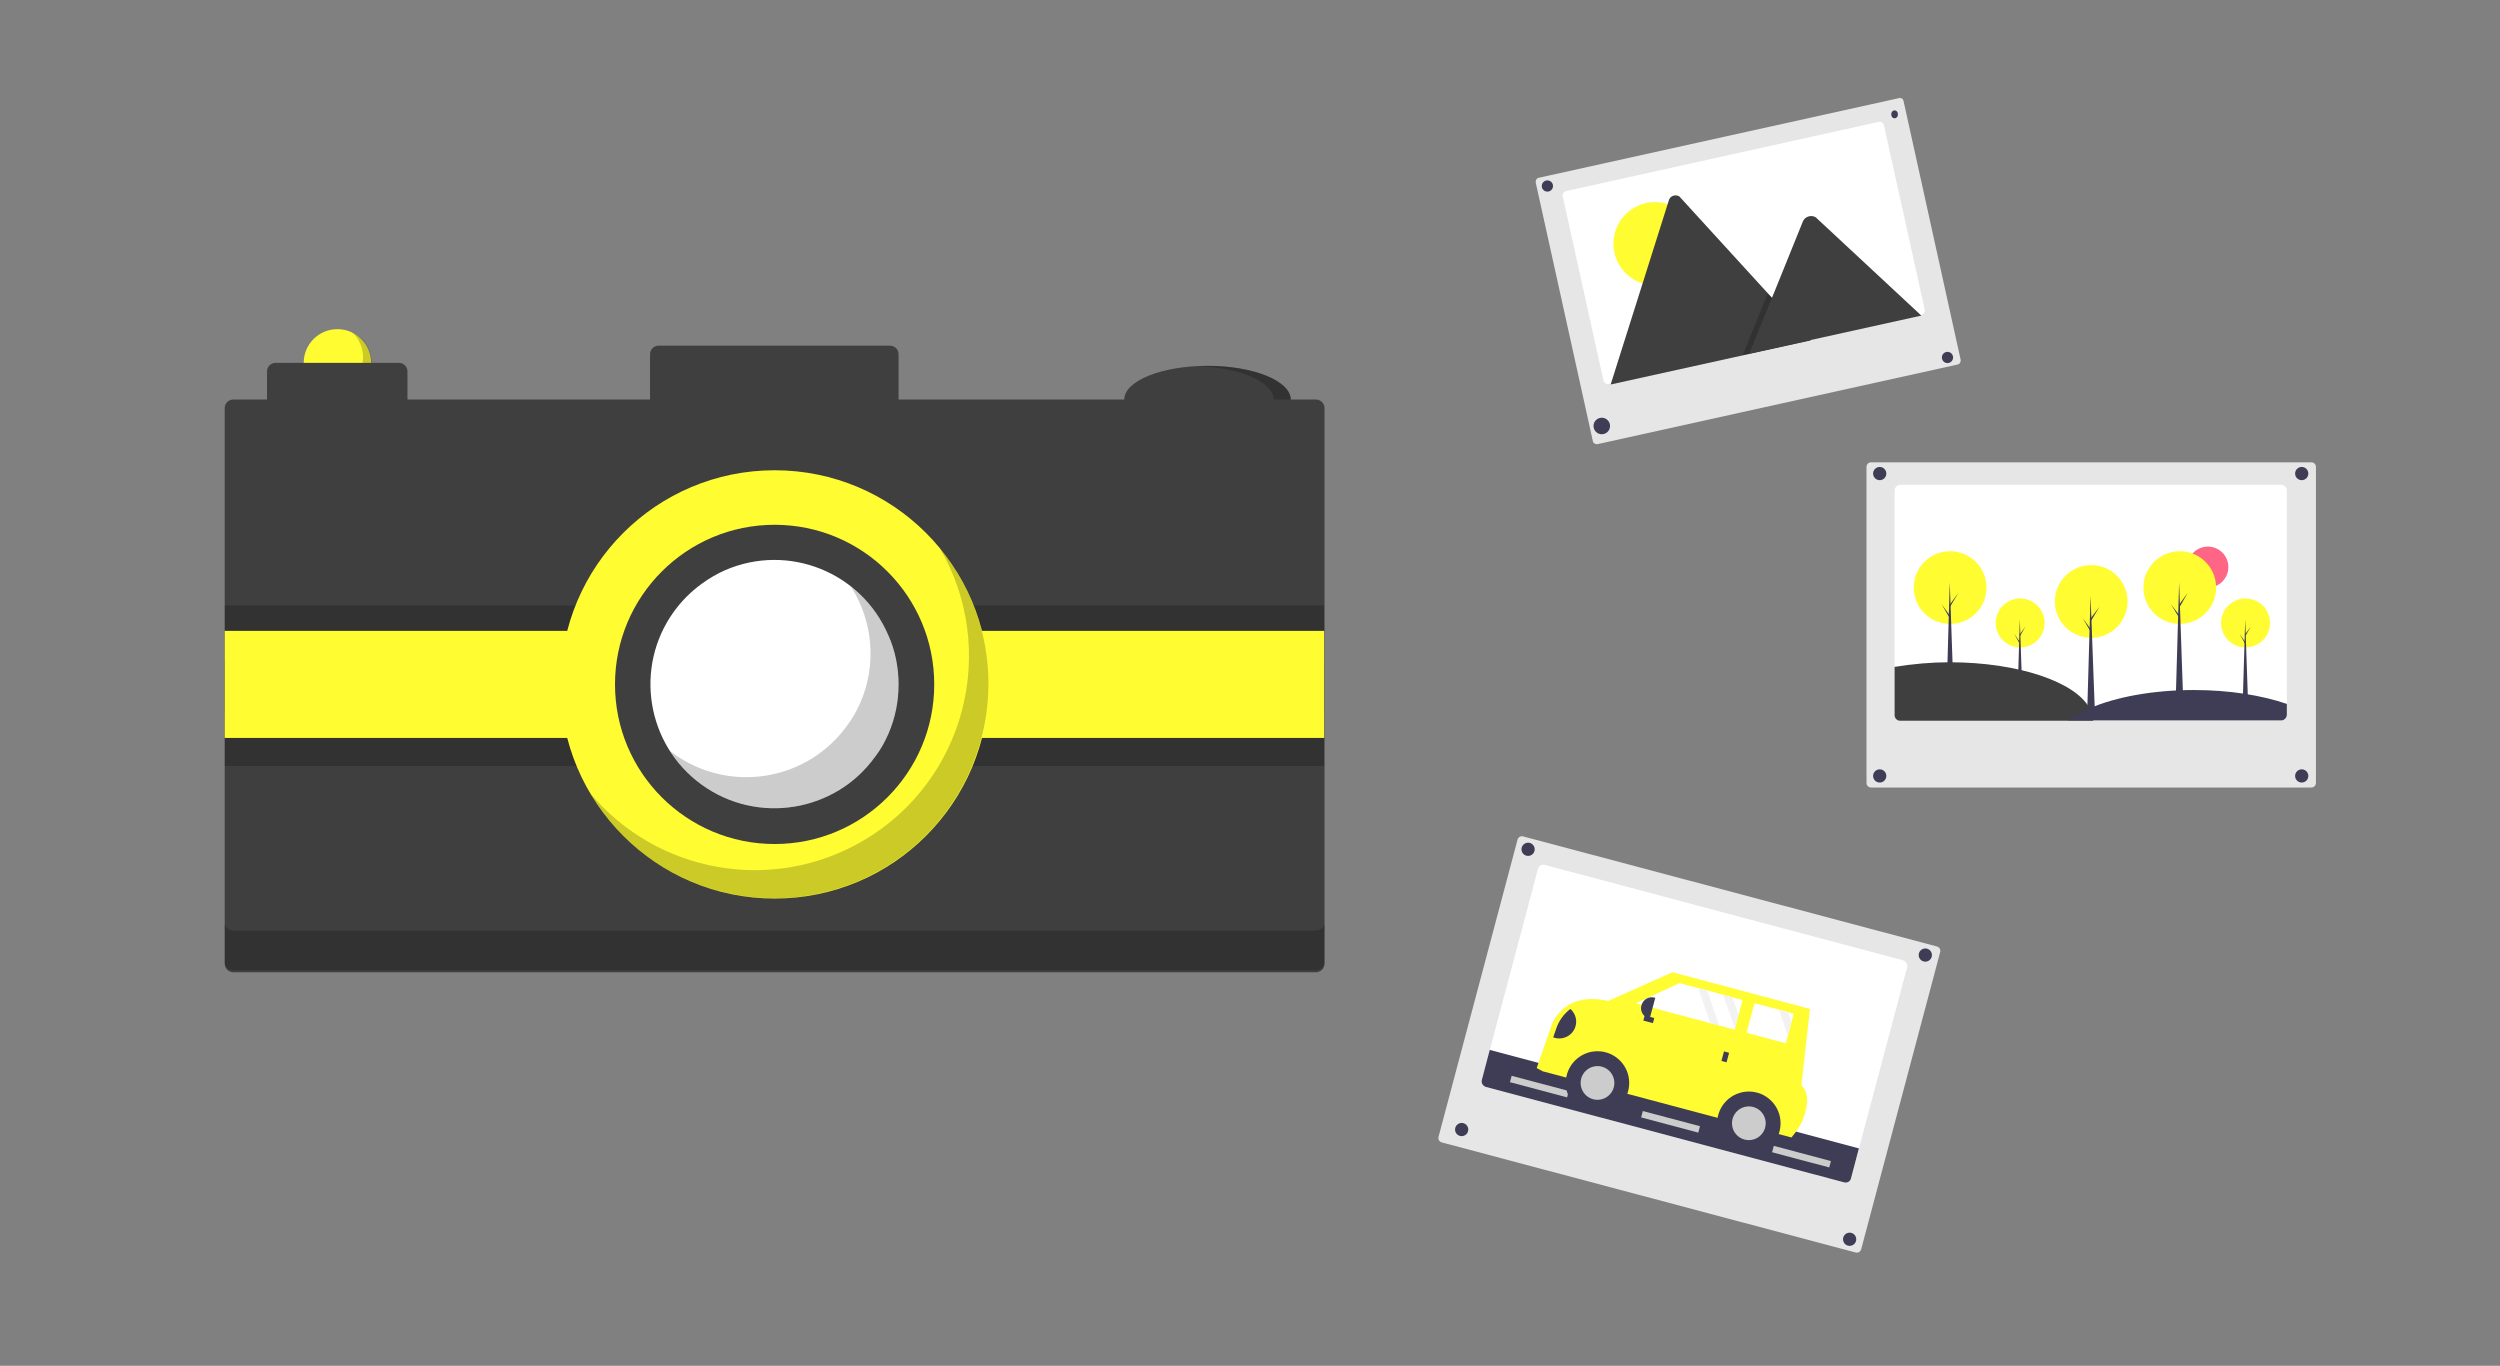 <?xml version="1.0" encoding="utf-8"?>
<!-- Generator: Adobe Illustrator 23.0.1, SVG Export Plug-In . SVG Version: 6.00 Build 0)  -->
<svg version="1.1" id="bc812f07-65cf-4d9b-b76c-8815e86162f5"
	 xmlns="http://www.w3.org/2000/svg" xmlns:xlink="http://www.w3.org/1999/xlink" x="0px" y="0px" viewBox="0 0 756.5 413.3"
	 style="enable-background:new 0 0 756.5 413.3;" xml:space="preserve">
<rect x="0" y="0" width="756.5" height="413.3" fill="#808080" stroke="none"/>
<style type="text/css">
	.st0{fill:#E6E6E6;}
	.st1{fill:#FFFFFF;}
	.st2{fill:#FF6584;}
	.st3{fill:#3F3D56;}
	.st4{fill:#FFFC31;}
	.st5{fill:#3F3F3F;}
	.st6{opacity:0.2;enable-background:new    ;}
	.st7{fill:#CCCCCC;}
	.st8{fill:#F2F2F2;}
</style>
<title>moments</title>
<path class="st0" d="M566.2,139.9c-0.8,0-1.4,0.6-1.4,1.4v95.6c0,0.8,0.6,1.4,1.4,1.4h133.2c0.8,0,1.4-0.6,1.4-1.4v-95.6
	c0-0.8-0.6-1.4-1.4-1.4H566.2z"/>
<path class="st1" d="M692,148.4v67.9c0,0.9-0.8,1.7-1.7,1.7H575c-0.1,0-0.2,0-0.2,0c-0.8-0.1-1.5-0.8-1.5-1.7v-67.9
	c0-0.9,0.8-1.7,1.7-1.7h115.3C691.3,146.7,692,147.5,692,148.4z"/>
<circle class="st2" cx="668.1" cy="171.6" r="6.2"/>
<circle class="st3" cx="568.8" cy="143.3" r="2"/>
<circle class="st3" cx="696.5" cy="143.3" r="2"/>
<circle class="st3" cx="568.8" cy="234.8" r="2"/>
<circle class="st3" cx="696.5" cy="234.8" r="2"/>
<circle class="st4" cx="611.3" cy="188.5" r="7.4"/>
<polygon class="st3" points="612,210.9 610.5,210.9 611.2,187.4 "/>
<polygon class="st3" points="611.3,191.8 612.9,189.6 611.3,192.4 611.1,192.1 "/>
<polygon class="st3" points="611.1,194.1 609.5,191.8 611.1,194.7 611.3,194.3 "/>
<circle class="st4" cx="679.5" cy="188.5" r="7.4"/>
<polygon class="st3" points="680.2,210.9 678.7,210.9 679.4,187.4 "/>
<polygon class="st3" points="679.5,191.8 681.1,189.6 679.5,192.4 679.3,192.1 "/>
<polygon class="st3" points="679.3,194.1 677.7,191.8 679.3,194.7 679.5,194.3 "/>
<circle class="st4" cx="632.8" cy="182" r="11"/>
<polygon class="st3" points="633.9,215.1 631.6,215.1 632.6,180.3 "/>
<polygon class="st3" points="632.8,186.9 635.3,183.6 632.8,187.8 632.5,187.3 "/>
<polygon class="st3" points="632.6,190.3 630.2,187 632.6,191.1 632.9,190.7 "/>
<circle class="st4" cx="659.6" cy="177.8" r="11"/>
<polygon class="st3" points="660.6,210.9 658.4,210.9 659.4,176.2 "/>
<polygon class="st3" points="659.6,182.7 662,179.4 659.6,183.6 659.3,183.1 "/>
<polygon class="st3" points="659.4,186.1 656.9,182.8 659.4,186.9 659.6,186.5 "/>
<circle class="st4" cx="590.1" cy="177.8" r="11"/>
<polygon class="st3" points="591.2,210.9 589,210.9 590,176.2 "/>
<polygon class="st3" points="590.2,182.7 592.6,179.4 590.1,183.6 589.9,183.1 "/>
<polygon class="st3" points="589.9,186.1 587.5,182.8 589.9,186.9 590.2,186.5 "/>
<path class="st5" d="M633.4,218.1H575c-0.1,0-0.2,0-0.2,0c-0.8-0.1-1.5-0.8-1.5-1.7v-14.6c5.5-0.9,11.1-1.4,16.6-1.4
	c20.7,0,38.1,5.9,42.4,13.9C633,215.4,633.4,216.7,633.4,218.1z"/>
<path class="st3" d="M692,213v3.3c0,0.9-0.8,1.7-1.7,1.7h-64.6c2.1-1.5,4.3-2.8,6.7-3.7c7.9-3.4,19.1-5.5,31.5-5.5
	C674.6,208.8,684.4,210.4,692,213z"/>
<path class="st0" d="M575.2,29.7c-0.2-0.1-0.4-0.1-0.6,0l-109,24.1c-0.6,0.1-1,0.8-0.9,1.4l17.3,78.3c0.1,0.6,0.8,1,1.4,0.9
	l109-24.1c0.6-0.1,1-0.8,0.9-1.4L576,30.5c-0.1-0.3-0.3-0.6-0.5-0.7C575.4,29.7,575.3,29.7,575.2,29.7z"/>
<path class="st1" d="M570.1,38l12.3,55.6c0.2,0.8-0.3,1.5-1.1,1.7c0,0,0,0,0,0l-94.4,20.9c-0.1,0-0.1,0-0.2,0
	c-0.7,0.1-1.4-0.4-1.5-1.1l-12.3-55.6c-0.2-0.8,0.3-1.5,1.1-1.7c0,0,0,0,0,0l94.4-20.9C569.2,36.7,570,37.2,570.1,38
	C570.1,38,570.1,38,570.1,38z"/>
<ellipse transform="matrix(0.268 -0.963 0.963 0.268 295.673 536.483)" class="st4" cx="501" cy="73.6" rx="12.6" ry="12.6"/>
<path class="st5" d="M547.9,103l-60.3,13.3c-0.1,0-0.2,0-0.2,0L505,60.6c0.3-1.1,1.5-1.7,2.6-1.4c0.4,0.1,0.7,0.3,0.9,0.6l26.4,28.9
	l1.3,1.4L547.9,103z"/>
<polygon class="st6" points="547.9,103 527.3,107.5 534.2,90.6 534.6,89.4 534.9,88.8 536.2,90.2 "/>
<path class="st5" d="M581.4,95.5l-52.1,11.5l6.9-16.9l0.5-1.2l8.9-22c0.6-1.4,2.6-2,3.9-1.1c0.1,0.1,0.2,0.1,0.2,0.2L581.4,95.5z"/>
<ellipse transform="matrix(0.268 -0.963 0.963 0.268 288.71 492.225)" class="st3" cx="468.3" cy="56.1" rx="1.7" ry="1.7"/>
<ellipse class="st3" cx="573.3" cy="34.6" rx="1" ry="1.2"/>
<circle class="st3" cx="484.7" cy="128.9" r="2.5"/>
<ellipse transform="matrix(0.268 -0.963 0.963 0.268 327.441 646.844)" class="st3" cx="589.4" cy="107.9" rx="1.7" ry="1.7"/>
<path class="st0" d="M561.5,379c0.7,0.2,1.5-0.2,1.7-1l23.9-89.9c0.2-0.7-0.2-1.5-1-1.7l-125.2-33.3c-0.7-0.2-1.5,0.2-1.7,1
	L435.3,344c-0.2,0.7,0.2,1.5,1,1.7c0,0,0,0,0,0L561.5,379z"/>
<path class="st1" d="M577.1,292.7l-17,63.9c-0.2,0.9-1.1,1.4-2,1.2l-108.5-28.9c-0.1,0-0.2,0-0.2-0.1c-0.8-0.3-1.2-1.2-1-2l17-63.9
	c0.2-0.9,1.1-1.4,2-1.2l108.5,28.9C576.8,290.9,577.3,291.8,577.1,292.7z"/>
<path class="st3" d="M562.5,347.5l-2.4,9.1c-0.2,0.9-1.1,1.4-2,1.2l-108.5-28.9c-0.1,0-0.2,0-0.2-0.1c-0.8-0.3-1.2-1.2-1-2l2.4-9.1
	L562.5,347.5z"/>
<rect x="504.6" y="330.3" transform="matrix(0.257 -0.966 0.966 0.257 47.856 740.686)" class="st7" width="2" height="17.9"/>
<rect x="465" y="319.7" transform="matrix(0.257 -0.966 0.966 0.257 28.576 694.493)" class="st7" width="2" height="17.9"/>
<rect x="544.3" y="340.8" transform="matrix(0.257 -0.966 0.966 0.257 67.136 786.879)" class="st7" width="2" height="17.9"/>
<circle class="st3" cx="462.4" cy="257" r="2"/>
<circle class="st3" cx="582.6" cy="289" r="2"/>
<circle class="st3" cx="442.3" cy="341.8" r="2"/>
<circle class="st3" cx="559.7" cy="375" r="2"/>
<rect x="540" y="338.9" transform="matrix(0.258 -0.966 0.966 0.258 69.256 777.827)" class="st3" width="1.6" height="9.9"/>
<path class="st4" d="M465,323.2l1.9,1l75.2,20l1.1-1.4c1.9-2.4,3.1-5.3,3.5-8.3c0.3-2.3,0-4.6-1.6-6.1l2.6-23.1l-41.6-11.1
	l-19.5,8.7c0,0-7.6-2.2-13,1.9c-2,1.5-3.5,3.6-4.3,6l-0.9,2.6L465,323.2z"/>
<circle class="st3" cx="483.4" cy="327.7" r="9.6"/>
<circle class="st7" cx="483.4" cy="327.7" r="5.1"/>
<circle class="st3" cx="529.2" cy="339.9" r="9.6"/>
<circle class="st7" cx="529.2" cy="339.9" r="5.1"/>
<polygon class="st1" points="495,303.6 517.5,309.6 520.2,310.3 524.9,311.6 525,311.2 526.1,307.1 527.3,302.6 524.2,301.8 
	521.4,301 516.6,299.7 513.9,299 508.2,297.5 "/>
<polygon class="st1" points="528.5,312.5 540.4,315.7 541,313.4 542.1,309.3 542.8,306.7 541.1,306.3 538.3,305.5 530.9,303.6 "/>
<rect x="520.4" y="318.7" transform="matrix(0.258 -0.966 0.966 0.258 78.778 741.532)" class="st3" width="3" height="1.6"/>
<rect x="498" y="306.7" transform="matrix(0.258 -0.966 0.966 0.258 72.518 710.767)" class="st3" width="1.6" height="3"/>
<path class="st3" d="M499.2,308.2l-0.2,0c-1.8-0.5-2.8-2.3-2.3-4l0,0c0.5-1.8,2.3-2.8,4-2.3l0.2,0l0,0L499.2,308.2L499.2,308.2z"/>
<path class="st3" d="M470,313.9c2.6,1,5.6-0.3,6.6-2.9c0.8-2,0.2-4.3-1.4-5.7c-2,1.5-3.5,3.6-4.3,6L470,313.9z"/>
<polygon class="st8" points="521.4,301 525,311.2 526.1,307.1 524.2,301.8 "/>
<polygon class="st8" points="538.3,305.5 541,313.4 542.1,309.3 541.1,306.3 "/>
<polygon class="st8" points="513.9,299 517.5,309.6 520.2,310.3 516.6,299.7 "/>
<circle class="st4" cx="102.1" cy="109.8" r="10.2"/>
<path class="st6" d="M106.5,100.5c4.2,3.8,4.5,10.3,0.7,14.4c-3,3.3-7.9,4.3-11.9,2.4c4.2,3.8,10.6,3.5,14.5-0.7
	c3.8-4.2,3.5-10.6-0.7-14.5C108.3,101.6,107.4,101,106.5,100.5z"/>
<ellipse class="st5" cx="365.4" cy="120.9" rx="25.2" ry="10.2"/>
<path class="st6" d="M365.4,110.7c-0.9,0-1.7,0-2.6,0.1c12.7,0.5,22.6,4.9,22.6,10.2c0,5.3-9.9,9.7-22.6,10.2c0.8,0,1.7,0.1,2.6,0.1
	c13.9,0,25.2-4.6,25.2-10.2C390.5,115.2,379.3,110.7,365.4,110.7z"/>
<path class="st5" d="M398.2,120.9H271.9v-13.7c0-1.4-1.1-2.6-2.6-2.6h-70c-1.4,0-2.6,1.1-2.6,2.6v13.7h-73.4v-8.5
	c0-1.4-1.1-2.6-2.6-2.6H83.4c-1.4,0-2.6,1.1-2.6,2.6v8.5H70.6c-1.4,0-2.6,1.1-2.6,2.6c0,0,0,0,0,0v168.1c0,1.4,1.1,2.6,2.6,2.6
	c0,0,0,0,0,0h327.6c1.4,0,2.6-1.1,2.6-2.6c0,0,0,0,0,0V123.5C400.8,122,399.6,120.9,398.2,120.9
	C398.2,120.9,398.2,120.9,398.2,120.9z"/>
<path class="st6" d="M398.2,281.6H70.6c-1.4,0-2.6-1.1-2.6-2.6c0,0,0,0,0,0V291c0,1.4,1.1,2.6,2.6,2.6c0,0,0,0,0,0h327.6
	c1.4,0,2.6-1.1,2.6-2.6c0,0,0,0,0,0V279C400.8,280.4,399.6,281.6,398.2,281.6C398.2,281.6,398.2,281.6,398.2,281.6z"/>
<rect x="68" y="199.4" class="st6" width="332.7" height="32.4"/>
<rect x="68" y="183.2" class="st6" width="332.7" height="32.4"/>
<rect x="68" y="190.9" class="st4" width="332.7" height="32.4"/>
<circle class="st4" cx="234.4" cy="207.1" r="64.8"/>
<path class="st6" d="M284.3,165.7c18.1,30.9,7.8,70.6-23.1,88.7c-27.4,16.1-62.5,9.9-82.8-14.6c18.1,30.9,57.9,41.2,88.7,23.1
	s41.2-57.9,23.1-88.7C288.6,171.3,286.6,168.4,284.3,165.7z"/>
<circle class="st5" cx="234.4" cy="207.1" r="48.3"/>
<path class="st1" d="M271.9,207.1c0,5.1-1,10.1-3,14.8c-1.1,2.5-2.4,4.9-4.1,7.1c-12.1,16.8-35.6,20.6-52.4,8.5
	c-16.8-12.1-20.6-35.6-8.5-52.4c2.4-3.3,5.2-6.1,8.5-8.5c2.2-1.6,4.6-3,7.1-4.1c19.1-8.2,41.1,0.6,49.3,19.7
	C270.9,196.9,271.9,202,271.9,207.1L271.9,207.1z"/>
<path class="st6" d="M271.5,201.6c-1.4-9.5-6.4-18.2-14-24.1c6.7,10.5,7.8,23.6,2.9,35c-1.1,2.5-2.4,4.9-4.1,7.1
	c-12.1,16.8-35.6,20.6-52.4,8.5c-0.4-0.3-0.8-0.6-1.2-0.9c11.1,17.5,34.3,22.6,51.8,11.5c4-2.6,7.5-5.8,10.3-9.7
	c1.6-2.2,3-4.6,4.1-7.1C271.6,215.5,272.5,208.5,271.5,201.6L271.5,201.6z"/>
</svg>
